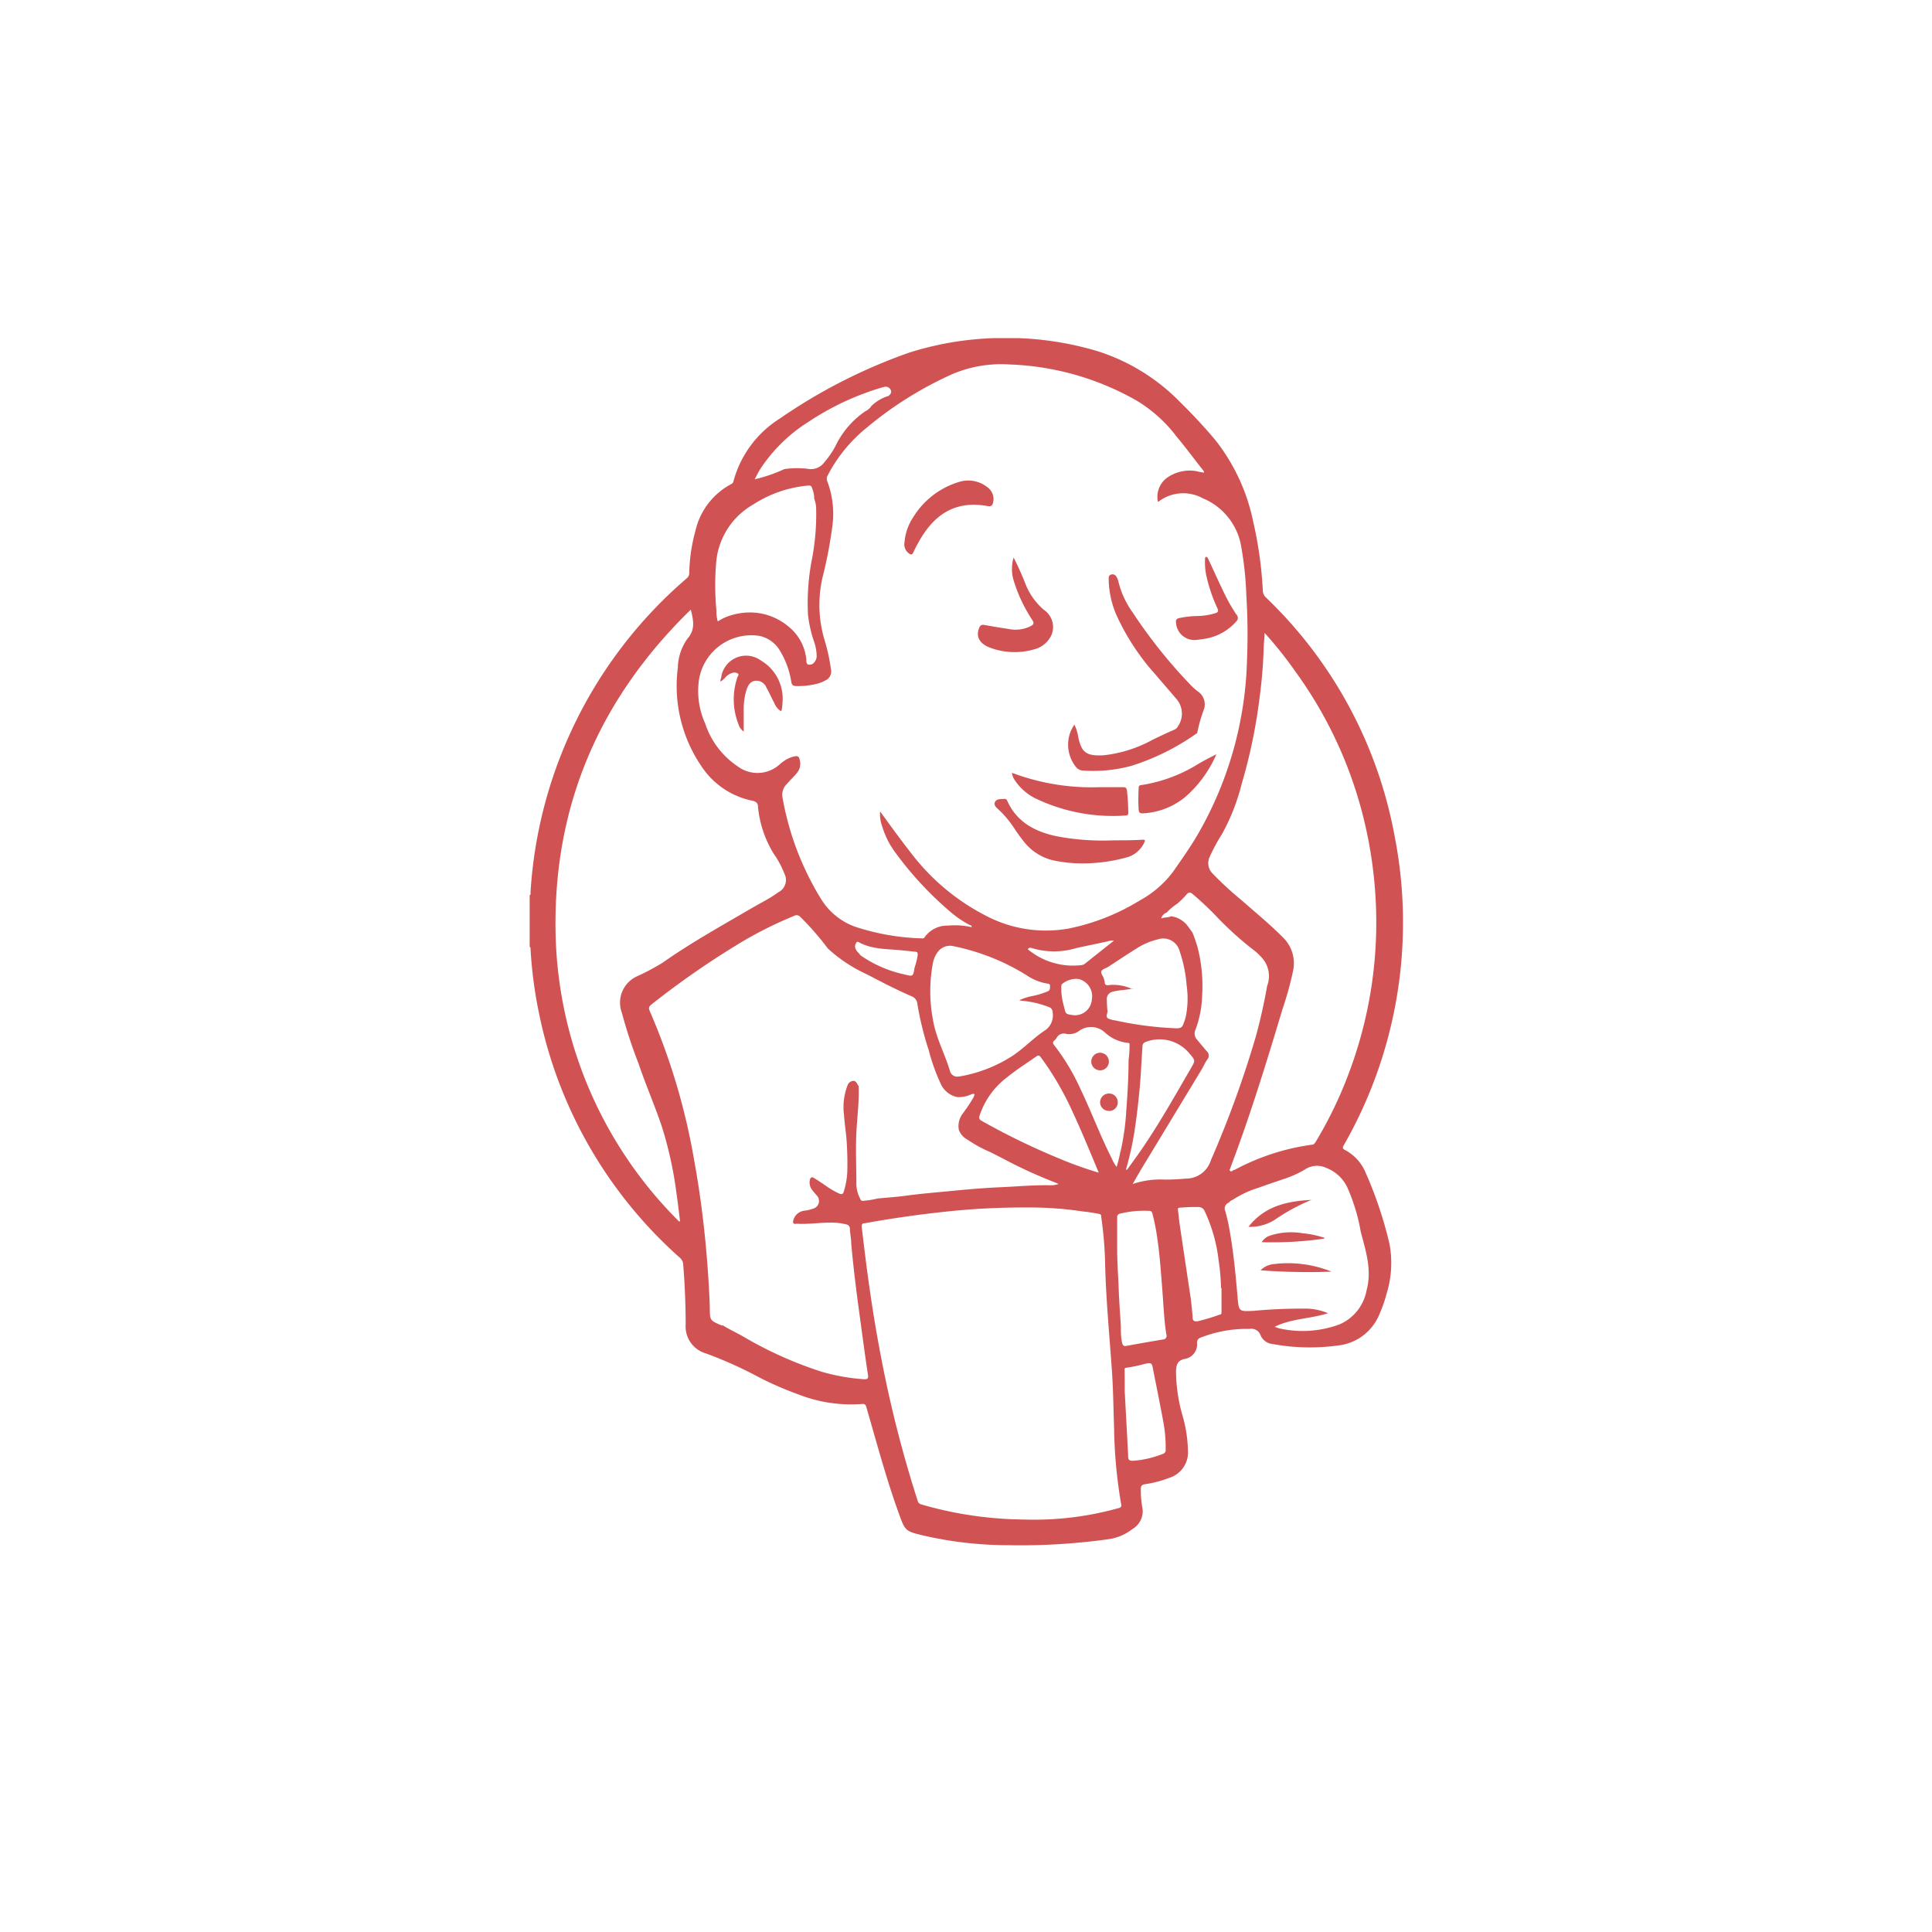 <svg xmlns="http://www.w3.org/2000/svg" viewBox="0 0 200 200"><defs><style>.cls-1{fill:#d15252;}.cls-2{fill:none;}</style></defs><title>Zasób 13</title><g id="Warstwa_2" data-name="Warstwa 2"><g id="Warstwa_1-2" data-name="Warstwa 1"><path fill="#d15252" d="M105.37,35a32.85,32.85,0,0,1,8.27,1.36,20.69,20.69,0,0,1,8.53,5.27c1.28,1.26,2.51,2.57,3.66,3.95a20.17,20.17,0,0,1,3.9,8.41,41.55,41.55,0,0,1,1,7.19,1,1,0,0,0,.34.69A45.58,45.58,0,0,1,144.4,86.71a46.41,46.41,0,0,1-5.29,31.84c-.14.25-.15.35.13.5a4.68,4.68,0,0,1,2.14,2.37,41.6,41.6,0,0,1,2.46,7.35,10.72,10.72,0,0,1-.3,5.15,13.49,13.49,0,0,1-.69,2,5.24,5.24,0,0,1-4.39,3.37,21.33,21.33,0,0,1-7-.21,1.5,1.5,0,0,1-1-.94,1,1,0,0,0-1.09-.57,13,13,0,0,0-5.08.9.52.52,0,0,0-.37.57,1.52,1.52,0,0,1-1.32,1.64c-.74.19-.82.62-.86,1.23a17,17,0,0,0,.7,4.72,14.06,14.06,0,0,1,.54,3.84A2.75,2.75,0,0,1,121,153a11.42,11.42,0,0,1-2.44.64c-.33.05-.48.16-.46.54a9.62,9.62,0,0,0,.14,1.8,2.13,2.13,0,0,1-1,2.3,5.19,5.19,0,0,1-2.51,1.06,65.71,65.71,0,0,1-10.25.62,39.56,39.56,0,0,1-8.88-1c-1.89-.46-1.89-.46-2.55-2.28-1.31-3.61-2.29-7.31-3.36-11-.08-.25-.15-.37-.45-.34a14.88,14.88,0,0,1-6.48-.95,34.57,34.57,0,0,1-4.16-1.8,43,43,0,0,0-5.51-2.48,2.9,2.9,0,0,1-2.11-3c0-2.05-.09-4.11-.25-6.16a1,1,0,0,0-.34-.74A46.13,46.13,0,0,1,55.82,105a45.38,45.38,0,0,1-.9-6.76c0-.08,0-.18-.09-.23V92.67c.15-.07.08-.21.09-.32A46.57,46.57,0,0,1,71.1,59.86a.69.69,0,0,0,.25-.54A17.93,17.93,0,0,1,72,54.91a7.32,7.32,0,0,1,3.7-4.8.41.41,0,0,0,.23-.3,11.05,11.05,0,0,1,4.78-6.47A56.43,56.43,0,0,1,94.13,36.5,32.55,32.55,0,0,1,103,35ZM94.67,100.19A8.15,8.15,0,0,0,95,98.88c0-.23,0-.34-.27-.36l-1.35-.14c-1.52-.16-3.08-.07-4.49-.85-.17-.09-.21,0-.28.12-.2.33-.08.69.36,1.09.06.15.2.21.32.3a12.68,12.68,0,0,0,4.36,1.84C94.53,101.1,94.53,101.08,94.67,100.19Zm-5.78,12.23h0c.06,1.64-.16,3.24-.24,4.86s0,3.52,0,5.28A3.38,3.38,0,0,0,89,124c.07.15.14.35.34.31a9,9,0,0,0,1.5-.24c1-.1,2-.16,3-.3,1.64-.22,3.29-.35,4.93-.51s3.23-.29,4.85-.36,3.42-.24,5.14-.2a2.44,2.44,0,0,0,.82-.13l-.27-.13a47.4,47.4,0,0,1-4.86-2.18c-.64-.34-1.29-.67-1.95-1a13.89,13.89,0,0,1-2.37-1.3,1.84,1.84,0,0,1-.87-1,2.11,2.11,0,0,1,.37-1.64,16.84,16.84,0,0,0,1.17-1.76c0-.09.13-.2.06-.29s-.19,0-.28,0a3.1,3.1,0,0,1-1.48.3,2.39,2.39,0,0,1-1.72-1.39,19.63,19.63,0,0,1-1.23-3.44,32,32,0,0,1-1.18-4.8.93.93,0,0,0-.64-.82c-1.55-.68-3.05-1.45-4.55-2.24a15.45,15.45,0,0,1-4.08-2.69,29.21,29.21,0,0,0-2.87-3.29.51.51,0,0,0-.62-.09,41,41,0,0,0-5.34,2.65,88.49,88.49,0,0,0-9.15,6.3c-.64.5-.65.49-.33,1.2.07.16.14.33.21.5A67,67,0,0,1,71.84,120c.55,3,.95,6,1.23,9,.19,2.11.34,4.23.41,6.35,0,1.34,0,1.34,1.23,1.86l.13,0c.66.41,1.38.74,2.05,1.12A40.31,40.31,0,0,0,85.05,142a20.69,20.69,0,0,0,4.42.78c.32,0,.44-.09.39-.41-.34-2.19-.62-4.39-.92-6.57-.32-2.35-.61-4.7-.82-7.06,0-.51-.12-1-.14-1.52a.44.44,0,0,0-.37-.47,6.3,6.3,0,0,0-1.79-.18c-1.1,0-2.19.18-3.29.11-.16,0-.38.1-.44-.18a1.35,1.35,0,0,1,1.29-1.18,4.52,4.52,0,0,0,.82-.21.82.82,0,0,0,.34-1.37c-.16-.18-.32-.36-.46-.55a1.23,1.23,0,0,1-.25-1c.05-.28.17-.41.46-.23s.78.5,1.17.77a8,8,0,0,0,1.4.82c.25.11.41.1.49-.21a7.93,7.93,0,0,0,.36-2,33.49,33.49,0,0,0-.1-3.65c-.08-.76-.19-1.52-.24-2.28a6.26,6.26,0,0,1,.37-3.06.69.69,0,0,1,.57-.46c.31,0,.39.24.5.45ZM81.2,48.56a9.17,9.17,0,0,1,2.64,0,1.69,1.69,0,0,0,1.49-.7,9,9,0,0,0,1.15-1.67,9.16,9.16,0,0,1,3.1-3.62,1.47,1.47,0,0,0,.63-.55,4.61,4.61,0,0,1,1.64-1l.08,0c.21-.15.39-.36.3-.61a.59.59,0,0,0-.66-.37l-.3.08a28.11,28.11,0,0,0-7.61,3.57,16.42,16.42,0,0,0-5,4.93c-.18.3-.33.61-.54,1A16.27,16.27,0,0,0,81.2,48.56ZM116,119.2a25.46,25.46,0,0,0,.59-4.19c.13-1.77.24-3.54.24-5.31a10,10,0,0,0,.1-1.53c0-.12,0-.21-.16-.21a4.08,4.08,0,0,1-2.39-1.08,2.11,2.11,0,0,0-2.63-.19,1.77,1.77,0,0,1-1.33.35.86.86,0,0,0-1.07.45,1.12,1.12,0,0,1-.21.23c-.19.16-.16.31,0,.49a22.5,22.5,0,0,1,2.69,4.48c1.14,2.37,2.05,4.85,3.24,7.19a4.54,4.54,0,0,0,.52.92,12.21,12.21,0,0,0,.39-1.59Zm10.4,14.13a22.61,22.61,0,0,0-.25-2.87,16.43,16.43,0,0,0-1.45-5.1.68.68,0,0,0-.62-.41,18.26,18.26,0,0,0-1.94.07c-.18,0-.22.07-.2.25.07.49.11,1,.18,1.48q.57,3.85,1.15,7.69c.07.64.15,1.28.19,1.93,0,.36.16.44.51.41a21.35,21.35,0,0,0,2.32-.7c.18,0,.16-.19.16-.32,0-.81,0-1.61,0-2.4Zm-5.23-38.49a2.63,2.63,0,0,1,1.77,1l.5.69a15,15,0,0,1,.53,1.53,16,16,0,0,1,.47,5.08,10.75,10.75,0,0,1-.69,3.47.91.91,0,0,0,.16,1c.33.41.68.82,1,1.2a.6.6,0,0,1,.08.85h0c-.24.33-.39.71-.6,1.06l-6.06,10c-.37.61-.72,1.23-1.08,1.85a8.93,8.93,0,0,1,3.31-.46,21.46,21.46,0,0,0,2.16-.1,2.69,2.69,0,0,0,2.6-1.82c.09-.25.22-.5.32-.75A108.68,108.68,0,0,0,130,107.31c.47-1.72.86-3.47,1.17-5.23a2.85,2.85,0,0,0-.41-2.78,5.81,5.81,0,0,0-.9-.89,33.59,33.59,0,0,1-4-3.61,31.44,31.44,0,0,0-2.4-2.25c-.24-.2-.38-.21-.59,0a8.69,8.69,0,0,1-1,1,5.83,5.83,0,0,0-1.1.92.88.88,0,0,0-.56.61c.34-.15.72-.06,1-.23Zm-5.52,34.5c0,1.38.11,2.76.16,4.15s.15,2.55.22,3.83c0,.49,0,1,.09,1.48s.14.6.58.51c1.23-.23,2.46-.44,3.7-.65a.37.37,0,0,0,.34-.51c-.25-1.59-.3-3.19-.43-4.8s-.25-3.41-.5-5.11a21.4,21.4,0,0,0-.5-2.56c-.05-.19-.1-.33-.34-.33a10.46,10.46,0,0,0-3,.28.36.36,0,0,0-.32.4h0c0,1.12,0,2.22,0,3.32ZM74.87,64a6.79,6.79,0,0,1,2.76-.6,6.19,6.19,0,0,1,3.92,1.4,5,5,0,0,1,1.92,3.47c0,.19,0,.44.17.52a.62.62,0,0,0,.65-.22,1,1,0,0,0,.25-.71,4.73,4.73,0,0,0-.26-1.41,13,13,0,0,1-.64-2.85A23.91,23.91,0,0,1,84,58.16a24.85,24.85,0,0,0,.49-5.42,3,3,0,0,0-.2-1.1,2.85,2.85,0,0,0-.22-1.09c-.06-.26-.19-.31-.45-.28A12.38,12.38,0,0,0,78,52.21,7.64,7.64,0,0,0,74.16,58a27.45,27.45,0,0,0,0,5.15,3.81,3.81,0,0,0,.14,1.17Zm52.77,60.21c-.2,0-.32.21-.49.31a.65.65,0,0,0-.31.86,17.7,17.7,0,0,1,.45,2c.41,2.27.62,4.57.82,6.87.13,1.53.13,1.51,1.64,1.45a53.18,53.18,0,0,1,5.6-.23,6.22,6.22,0,0,1,2.13.47c-1.85.6-3.76.53-5.52,1.41l.41.15a11,11,0,0,0,6.32-.41,4.78,4.78,0,0,0,2.78-3.53c.57-2.09-.09-4.08-.61-6.07a19.43,19.43,0,0,0-1.4-4.6,4,4,0,0,0-2.19-2,2.24,2.24,0,0,0-2.16.16,10.81,10.81,0,0,1-2.21,1c-.87.3-1.74.58-2.6.9a10.46,10.46,0,0,0-2.67,1.24ZM106,157.3a32.44,32.44,0,0,0,9.83-1.19c.32-.09.25-.28.22-.47a50.24,50.24,0,0,1-.72-7.83c-.07-2-.09-4-.23-6-.26-3.67-.61-7.33-.7-11A38.64,38.64,0,0,0,114,126c0-.17,0-.31-.26-.34a15.84,15.84,0,0,0-1.64-.25,36.66,36.66,0,0,0-5.81-.41,75.11,75.11,0,0,0-8.85.48q-4,.44-7.92,1.15c-.26,0-.34.11-.31.41.52,4.52,1.13,9,2,13.46A124.4,124.4,0,0,0,95,155.37a.5.5,0,0,0,.39.37c1.16.34,2.32.62,3.51.85A39.48,39.48,0,0,0,106,157.3ZM124.64,48.93c0-.15-.07-.22-.14-.3-.9-1.15-1.78-2.33-2.71-3.45a14.76,14.76,0,0,0-4.11-3.7,28.53,28.53,0,0,0-13.17-3.75,12.94,12.94,0,0,0-5.93,1,38.14,38.14,0,0,0-8.89,5.57,15.49,15.49,0,0,0-4,4.9.71.71,0,0,0-.05.63,9.45,9.45,0,0,1,.56,4.35,44.15,44.15,0,0,1-1,5.38,12.65,12.65,0,0,0,.12,6.57,19,19,0,0,1,.7,3.17,1,1,0,0,1-.58,1.14,3.84,3.84,0,0,1-.7.3,7.75,7.75,0,0,1-2.28.28c-.35,0-.49-.09-.55-.45a8.85,8.85,0,0,0-1.17-3.21,3.24,3.24,0,0,0-2.11-1.53,5.49,5.49,0,0,0-6.25,4.4A8.18,8.18,0,0,0,73,74.9a8.55,8.55,0,0,0,3.39,4.45,3.41,3.41,0,0,0,4.34-.24,4,4,0,0,1,.47-.36,2.8,2.8,0,0,1,1.12-.46.34.34,0,0,1,.43.21v.05a1.48,1.48,0,0,1-.3,1.52c-.32.38-.68.72-1,1.09A1.56,1.56,0,0,0,81,82.53a29.85,29.85,0,0,0,4,10.54,6.87,6.87,0,0,0,3.54,2.87,24.07,24.07,0,0,0,6.92,1.2.25.25,0,0,0,.26-.12,2.85,2.85,0,0,1,2.41-1.2,7.84,7.84,0,0,1,2.46.16c0-.19-.14-.2-.23-.24a10.32,10.32,0,0,1-1.84-1.23,35.77,35.77,0,0,1-5.75-6.14,8.84,8.84,0,0,1-1.46-2.87,3.49,3.49,0,0,1-.2-1.5c1.07,1.48,2.08,2.87,3.16,4.25a22.83,22.83,0,0,0,7.8,6.55,13.33,13.33,0,0,0,8.62,1.31,22.67,22.67,0,0,0,7.31-2.9,10.68,10.68,0,0,0,3.46-3c.9-1.3,1.82-2.59,2.63-4a38,38,0,0,0,5-17.88,65.05,65.05,0,0,0-.07-6.7,35.23,35.23,0,0,0-.51-4.93,6.59,6.59,0,0,0-4-5.12,4.21,4.21,0,0,0-4.57.34h-.08a2.46,2.46,0,0,1,1.11-2.57,4.11,4.11,0,0,1,2.87-.58C124.08,48.83,124.37,48.89,124.64,48.93Zm-54.36,77.5.12,0c-.12-.94-.22-1.88-.36-2.81a40,40,0,0,0-1.5-6.92c-.74-2.23-1.7-4.39-2.44-6.61a49,49,0,0,1-1.72-5.23A3,3,0,0,1,66.1,101a25.33,25.33,0,0,0,2.46-1.32c3-2.11,6.13-3.84,9.26-5.67.92-.54,1.88-1,2.75-1.64a1.42,1.42,0,0,0,.64-1.91,9.58,9.58,0,0,0-1.13-2.1,11.4,11.4,0,0,1-1.61-4.8c0-.37-.14-.57-.55-.66a8.34,8.34,0,0,1-5.39-3.7,14.76,14.76,0,0,1-2.36-10.09,5.37,5.37,0,0,1,1-3c.82-.92.62-1.9.34-3-9.45,9.2-14.23,20.28-14,33.37A43.31,43.31,0,0,0,70.28,126.43Zm60.63-60.9c0,.55-.08,1-.09,1.41a49,49,0,0,1-.41,5.14,55.6,55.6,0,0,1-1.88,9.1,21.44,21.44,0,0,1-2,5.11,19.48,19.48,0,0,0-1.29,2.38,1.52,1.52,0,0,0,.31,1.78,34.42,34.42,0,0,0,3,2.76c1.43,1.26,2.9,2.46,4.24,3.81a3.73,3.73,0,0,1,1.06,3.52,35.35,35.35,0,0,1-1.11,4c-1.64,5.47-3.32,10.93-5.34,16.27,0,.13-.2.29-.05.41s.25-.06.37-.11l.08,0a23.63,23.63,0,0,1,8-2.61c.23,0,.3-.16.41-.31a43,43,0,0,0,3.75-8,44.15,44.15,0,0,0,2.46-16.8,45,45,0,0,0-1-7.56,43.53,43.53,0,0,0-7.29-16.27A41.16,41.16,0,0,0,130.92,65.53Zm-25.35,38a5.29,5.29,0,0,1,1.25-.41,8.32,8.32,0,0,0,1.64-.49c.28-.12.24-.34.25-.57s-.21-.23-.35-.25a5.38,5.38,0,0,1-2.07-.85,23,23,0,0,0-7.52-3,1.57,1.57,0,0,0-1.72.64,2.83,2.83,0,0,0-.46,1.07,15.7,15.7,0,0,0,0,5.89c.3,1.86,1.23,3.52,1.76,5.31a.77.77,0,0,0,.94.56l.08,0a14.7,14.7,0,0,0,5.44-2.12c1.15-.76,2.1-1.77,3.23-2.55a1.88,1.88,0,0,0,.94-1.95.55.55,0,0,0-.34-.54A10.08,10.08,0,0,0,105.56,103.58Zm8.16,17.81c-.92-2.2-1.78-4.31-2.75-6.38a30.9,30.9,0,0,0-3.21-5.49c-.15-.2-.25-.27-.49-.1-1,.7-2.05,1.36-3,2.14a8.12,8.12,0,0,0-2.87,4c-.08.28,0,.39.22.52a72.79,72.79,0,0,0,7.91,3.85A39.92,39.92,0,0,0,113.72,121.39Zm3.53-19c-.75.16-1.41.14-2.05.32a.77.77,0,0,0-.62.85,11.6,11.6,0,0,0,.07,1.17c0,.25-.23.57.06.75a2.72,2.72,0,0,0,.78.21,35.37,35.37,0,0,0,5.88.79c1,.07,1,0,1.31-.92a2.64,2.64,0,0,0,.07-.26,9.4,9.4,0,0,0,.09-3.24,14.29,14.29,0,0,0-.72-3.53,1.75,1.75,0,0,0-2.28-1.23,6.93,6.93,0,0,0-2.19.94c-1,.62-1.95,1.26-2.92,1.89-.24.16-.6.23-.71.45s.18.51.25.78a2.65,2.65,0,0,1,.09.35c0,.32.19.37.49.31A4.55,4.55,0,0,1,117.25,102.41Zm-.69,18.74.12,0c.46-.64.94-1.29,1.39-1.94,1.91-2.76,3.54-5.68,5.22-8.57.46-.79.46-.79-.14-1.49a4,4,0,0,0-4.52-1.23c-.21.08-.34.17-.36.44-.11,1.59-.17,3.19-.33,4.78s-.37,3.44-.69,5.14c-.18.95-.42,1.89-.68,2.83Zm-.13,22.92c.12,2.3.25,4.54.36,6.78,0,.34.12.45.48.44a10.21,10.21,0,0,0,3.07-.7.41.41,0,0,0,.33-.47h0a14.62,14.62,0,0,0-.23-2.79c-.34-1.85-.72-3.7-1.08-5.54-.12-.64-.16-.67-.82-.54a15.26,15.26,0,0,1-1.94.41c-.22,0-.18.17-.18.3C116.43,142.68,116.43,143.4,116.43,144.07Zm-1.11-46.63c-.28,0-.44,0-.6.07l-3.25.69a8,8,0,0,1-4.71,0,.28.28,0,0,0-.36.14,7.33,7.33,0,0,0,5.54,1.64.69.69,0,0,0,.41-.18Zm-5.46,5.07a7.15,7.15,0,0,0,.3,1.82c.16.71.16.71.87.82a1.75,1.75,0,0,0,2-1.64,1.82,1.82,0,0,0-1.42-2.1,2.32,2.32,0,0,0-1.61.48C109.76,102,109.92,102.31,109.86,102.51Z"/><path fill="#d15252" d="M88.8,112.33l.08.09Z"/><path fill="#d15252" d="M111.21,75a4.05,4.05,0,0,1,.41,1.31c.34,1.52.75,2,2.69,1.87a13.62,13.62,0,0,0,5.08-1.64c.72-.34,1.44-.69,2.17-1a.74.74,0,0,0,.38-.35,2.33,2.33,0,0,0-.24-2.93c-.69-.82-1.42-1.64-2.11-2.46a24.18,24.18,0,0,1-4-6.09,9.75,9.75,0,0,1-.82-3.77c0-.21,0-.38.25-.46a.44.44,0,0,1,.54.21,1.41,1.41,0,0,1,.21.49,9.25,9.25,0,0,0,1.51,3.26,52.15,52.15,0,0,0,5.86,7.35,6.3,6.3,0,0,0,.91.82,1.61,1.61,0,0,1,.57,1.85,15.49,15.49,0,0,0-.67,2.34c0,.1-.1.14-.17.19a24.27,24.27,0,0,1-6.66,3.29,15.09,15.09,0,0,1-5,.49,1,1,0,0,1-.79-.44,3.7,3.7,0,0,1-.46-3.7,4,4,0,0,1,.22-.41A.87.87,0,0,0,111.21,75Z"/><path fill="#d15252" d="M112,89.38a14.37,14.37,0,0,1-2.94-.31,5.39,5.39,0,0,1-2.92-1.77A15.61,15.61,0,0,1,105,85.75a10.7,10.7,0,0,0-1.59-1.91c-.23-.21-.58-.47-.41-.82s.62-.29,1-.32a.26.26,0,0,1,.26.18c1,2.25,2.92,3.23,5.18,3.7a25.87,25.87,0,0,0,5.85.41c1,0,2,0,2.94-.06.27,0,.37,0,.21.32a2.83,2.83,0,0,1-1.64,1.46A17.14,17.14,0,0,1,112,89.38Z"/><path fill="#d15252" d="M104.76,80a23.32,23.32,0,0,0,9,1.49h2.49c.25,0,.37.06.41.33a22.59,22.59,0,0,1,.14,2.3c0,.21-.06.3-.28.3a18.5,18.5,0,0,1-9.35-1.78,5.5,5.5,0,0,1-2.2-2A1.5,1.5,0,0,1,104.76,80Z"/><path fill="#d15252" d="M104.93,57.71a31,31,0,0,1,1.27,2.85,6.85,6.85,0,0,0,1.86,2.57,2.15,2.15,0,0,1,.82,2.53,2.67,2.67,0,0,1-1.79,1.55,7.26,7.26,0,0,1-4.72-.21c-1-.41-1.37-1.16-1-2a.41.41,0,0,1,.49-.31h0c.82.14,1.64.29,2.5.41a3.51,3.51,0,0,0,2.37-.3c.28-.16.33-.29.15-.59a15.69,15.69,0,0,1-2-4.3A4.23,4.23,0,0,1,104.93,57.71Z"/><path fill="#d15252" d="M102.85,51.71a2.49,2.49,0,0,1-.05.33c-.08.28-.17.41-.56.35-3-.55-5.25.54-6.94,3.37a15.8,15.8,0,0,0-.76,1.44c-.11.24-.23.23-.41.12a1.17,1.17,0,0,1-.49-1.23,5.42,5.42,0,0,1,.91-2.57,8.41,8.41,0,0,1,4.73-3.63,3.17,3.17,0,0,1,2.87.5A1.53,1.53,0,0,1,102.85,51.71Z"/><path fill="#d15252" d="M125.92,78.08a12.29,12.29,0,0,1-3.29,4.48,7.54,7.54,0,0,1-4.32,1.64c-.32,0-.41-.07-.44-.39a21,21,0,0,1,0-2.17c0-.18,0-.35.28-.37A15.61,15.61,0,0,0,124,79.11C124.64,78.73,125.28,78.4,125.92,78.08Z"/><path fill="#d15252" d="M123.91,66.24a1.91,1.91,0,0,1-2.17-1.82A.34.34,0,0,1,122,64h0a10,10,0,0,1,1.93-.23,6.71,6.71,0,0,0,1.91-.3c.25-.09.31-.21.2-.47a16.33,16.33,0,0,1-1.19-3.54,7.42,7.42,0,0,1-.11-1.53c0-.1,0-.24.1-.28s.19.11.24.22c.51,1.09,1,2.18,1.53,3.29A18,18,0,0,0,128,63.63a.48.48,0,0,1,0,.68,5.51,5.51,0,0,1-3.29,1.82Z"/><path fill="#d15252" d="M74.58,70.56c0-.14,0-.25.07-.37a2.6,2.6,0,0,1,4.11-1.82A4.58,4.58,0,0,1,81,72.78a5.27,5.27,0,0,1-.07.67.82.82,0,0,1-.07.18,1.72,1.72,0,0,1-.69-.82c-.28-.53-.52-1.08-.82-1.61a1.12,1.12,0,0,0-1.14-.73c-.57.07-.79.5-.95,1a6.71,6.71,0,0,0-.27,2v2.26a1.4,1.4,0,0,1-.55-.78,7,7,0,0,1-.12-4.78c0-.14.24-.31.07-.44a.65.65,0,0,0-.56-.08,1.68,1.68,0,0,0-.72.45A2.16,2.16,0,0,1,74.58,70.56Z"/><path fill="#d15252" d="M129.24,127c1.7-2.17,4-2.65,6.52-2.79a20.31,20.31,0,0,0-3.78,2.05A4.73,4.73,0,0,1,129.24,127Z"/><path fill="#d15252" d="M130.49,131.5a2.22,2.22,0,0,1,1.35-.64,12.06,12.06,0,0,1,6,.78A65,65,0,0,1,130.49,131.5Z"/><path fill="#d15252" d="M137.1,128.22a37.75,37.75,0,0,1-6.49.37,1.61,1.61,0,0,1,.89-.69,7.08,7.08,0,0,1,3.31-.24,10.37,10.37,0,0,1,2.08.41C137,128.1,137.08,128.09,137.1,128.22Z"/><path fill="#d15252" d="M113.89,110.8a.91.91,0,1,1,.9-.92.9.9,0,0,1-.87.92Z"/><path fill="#d15252" d="M114.82,115a.9.9,0,0,1-.94-.87v0a.92.92,0,0,1,.9-.93.9.9,0,0,1,.93.88v0a.89.89,0,0,1-.84.93Z"/><rect class="cls-2" width="200" height="200"/></g></g></svg>
